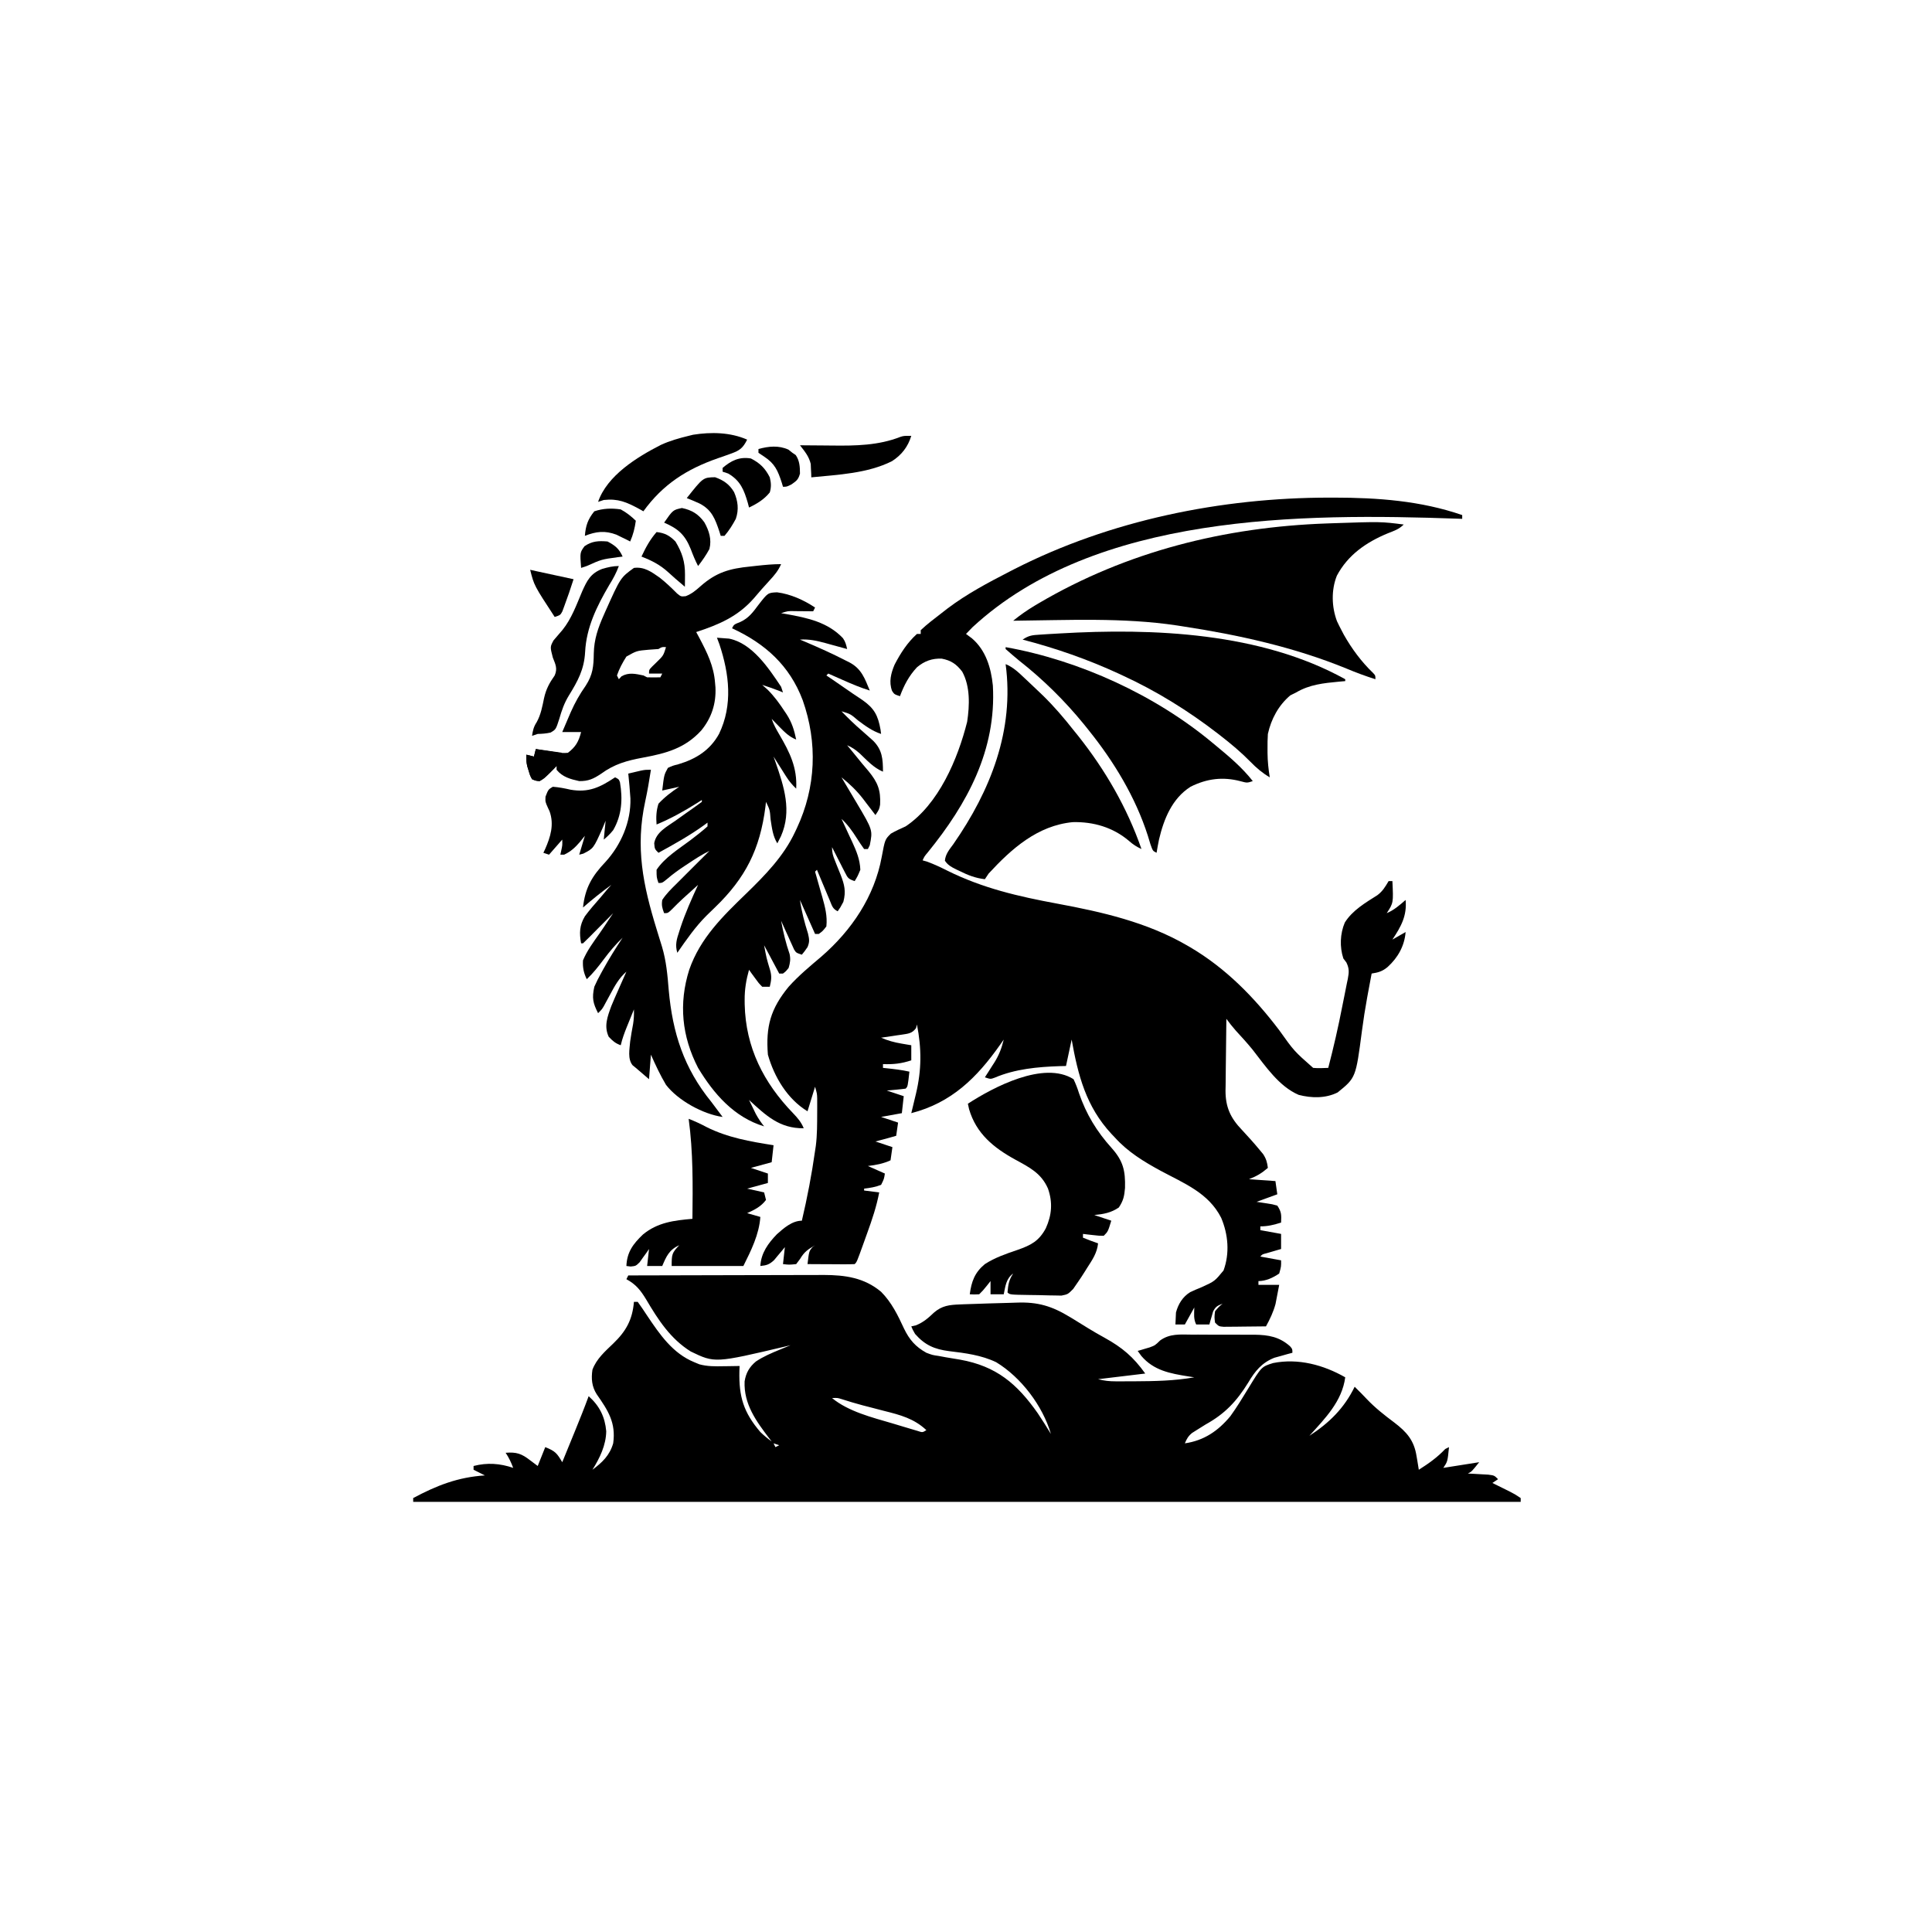 <svg width="300" height="300" viewBox="0 0 300 300" fill="none" xmlns="http://www.w3.org/2000/svg">
<path d="M97.559 198.048C101.781 198.034 106.004 198.024 110.226 198.017C112.187 198.014 114.148 198.01 116.109 198.003C118.003 197.997 119.897 197.993 121.791 197.992C122.512 197.991 123.233 197.989 123.954 197.986C124.967 197.981 125.98 197.981 126.993 197.981C127.288 197.979 127.584 197.977 127.888 197.975C131.232 197.984 134.186 198.388 136.812 200.585C138.446 202.228 139.413 204.218 140.375 206.301C141.213 208.029 142.155 209.121 143.848 210.059C144.803 210.416 144.803 210.416 145.77 210.554C146.123 210.619 146.476 210.685 146.84 210.753C147.583 210.877 148.325 211 149.067 211.124C154.716 212.132 157.923 214.87 161.133 219.434C161.84 220.495 162.524 221.566 163.184 222.657C161.906 218.295 158.568 213.88 154.688 211.524C152.379 210.42 149.887 210.105 147.372 209.803C145.118 209.516 143.623 208.875 142.09 207.13C141.705 206.452 141.705 206.452 141.504 205.958C141.746 205.903 141.987 205.849 142.236 205.793C143.414 205.309 144.125 204.673 145.04 203.806C146.288 202.735 147.421 202.617 149.03 202.552C149.264 202.542 149.498 202.533 149.739 202.523C150.285 202.503 150.831 202.486 151.376 202.47C152.079 202.45 152.782 202.425 153.485 202.398C154.534 202.357 155.583 202.33 156.633 202.31C157.051 202.301 157.469 202.287 157.887 202.27C161.137 202.144 163.335 202.807 166.113 204.493C166.281 204.593 166.448 204.694 166.62 204.797C167.404 205.269 168.181 205.75 168.955 206.239C169.802 206.763 170.657 207.251 171.529 207.731C174.273 209.248 175.991 210.704 177.832 213.282C175.415 213.572 172.998 213.862 170.508 214.161C171.507 214.411 172.22 214.491 173.232 214.493C173.534 214.493 173.837 214.494 174.15 214.494C174.631 214.492 174.631 214.492 175.122 214.49C175.45 214.49 175.778 214.489 176.116 214.488C179.24 214.47 182.367 214.424 185.449 213.868C184.988 213.798 184.988 213.798 184.517 213.727C181.704 213.272 179.167 212.825 177.228 210.554C177.04 210.294 176.853 210.034 176.66 209.766C176.827 209.72 176.993 209.673 177.165 209.625C177.391 209.557 177.617 209.489 177.85 209.418C178.182 209.321 178.182 209.321 178.52 209.223C179.363 208.906 179.363 208.906 180.143 208.145C181.633 207.073 183.217 207.218 184.99 207.238C185.514 207.237 185.514 207.237 186.048 207.236C186.785 207.236 187.521 207.24 188.258 207.248C189.381 207.258 190.504 207.254 191.627 207.248C192.345 207.25 193.062 207.253 193.779 207.257C194.113 207.255 194.447 207.254 194.791 207.252C196.969 207.284 198.64 207.568 200.306 209.037C200.684 209.473 200.684 209.473 200.684 210.059C200.429 210.127 200.175 210.194 199.912 210.264C199.575 210.36 199.237 210.455 198.889 210.554C198.556 210.645 198.223 210.737 197.88 210.832C195.926 211.608 194.877 212.908 193.835 214.673C192.027 217.589 190.229 219.52 187.207 221.192C186.715 221.491 186.226 221.796 185.742 222.108C185.425 222.308 185.425 222.308 185.101 222.513C184.511 222.998 184.273 223.421 183.984 224.122C186.952 223.691 189.154 222.198 191.058 219.895C192.063 218.501 192.956 217.037 193.848 215.568C195.893 212.216 195.893 212.216 197.691 211.653C201.583 210.878 205.512 211.941 208.887 213.868C208.392 217.611 205.752 220.254 203.32 222.95C206.4 220.958 208.74 218.652 210.352 215.333C210.551 215.532 210.75 215.731 210.956 215.937C211.093 216.072 211.229 216.208 211.37 216.348C211.66 216.64 211.946 216.937 212.226 217.238C213.528 218.609 214.974 219.746 216.486 220.875C218.434 222.357 219.589 223.664 219.965 226.136C220 226.338 220.035 226.539 220.072 226.747C220.157 227.238 220.235 227.731 220.312 228.223C221.835 227.258 223.177 226.313 224.414 225.001C224.607 224.904 224.801 224.807 225 224.708C224.78 226.942 224.78 226.942 224.121 227.93C225.958 227.64 227.795 227.35 229.688 227.051C228.516 228.516 228.516 228.516 227.93 228.809C228.364 228.831 228.364 228.831 228.806 228.853C229.369 228.886 229.369 228.886 229.944 228.919C230.318 228.939 230.692 228.96 231.077 228.981C232.031 229.102 232.031 229.102 232.617 229.688C232.182 229.978 232.182 229.978 231.738 230.274C231.982 230.394 232.225 230.514 232.476 230.638C232.795 230.796 233.113 230.954 233.441 231.116C233.757 231.273 234.073 231.429 234.399 231.59C235.254 232.032 235.254 232.032 236.133 232.618C236.133 232.811 236.133 233.005 236.133 233.204C179.382 233.204 122.631 233.204 64.16 233.204C64.16 233.01 64.16 232.817 64.16 232.618C67.815 230.665 71.107 229.371 75.293 229.102C74.713 228.812 74.133 228.522 73.535 228.223C73.535 228.03 73.535 227.837 73.535 227.637C75.658 227.09 77.632 227.231 79.688 227.93C79.358 227.06 79.036 226.368 78.516 225.587C80.204 225.451 80.993 225.723 82.324 226.758C82.711 227.048 83.098 227.339 83.496 227.637C83.883 226.671 84.269 225.704 84.668 224.708C86.237 225.335 86.488 225.66 87.305 227.051C87.748 225.968 88.191 224.884 88.633 223.801C88.857 223.253 89.081 222.706 89.305 222.159C90.03 220.38 90.746 218.601 91.406 216.798C93.092 218.302 93.939 220.004 94.135 222.236C94.11 224.4 93.124 226.424 91.992 228.223C93.52 227.09 94.673 225.985 95.215 224.122C95.667 220.929 94.423 219.025 92.657 216.499C91.894 215.308 91.788 214.071 91.992 212.696C92.621 210.998 93.96 209.837 95.233 208.613C97.222 206.696 98.201 204.931 98.438 202.149C98.631 202.149 98.824 202.149 99.023 202.149C99.533 202.854 100.014 203.563 100.488 204.291C102.451 207.212 104.442 210.144 107.812 211.524C108.072 211.632 108.331 211.739 108.598 211.85C109.858 212.187 111.019 212.174 112.317 212.147C112.56 212.144 112.804 212.141 113.055 212.139C113.651 212.132 114.248 212.121 114.844 212.11C114.834 212.372 114.823 212.634 114.813 212.904C114.724 216.888 115.457 219.307 118.066 222.364C118.632 222.914 119.184 223.365 119.824 223.829C119.714 223.687 119.604 223.545 119.491 223.398C117.44 220.711 115.469 218.033 115.623 214.493C115.831 213.187 116.359 212.268 117.371 211.416C118.533 210.637 119.787 210.107 121.078 209.576C121.55 209.382 121.55 209.382 122.031 209.183C122.27 209.086 122.508 208.988 122.754 208.887C122.531 208.941 122.309 208.994 122.08 209.049C111.002 211.664 111.002 211.664 107.267 209.862C104.109 207.9 102.188 204.923 100.342 201.787C99.466 200.349 98.755 199.438 97.266 198.633C97.362 198.44 97.459 198.247 97.559 198.048ZM129.199 217.09C131.748 219.183 135.382 220.086 138.505 221.002C139.1 221.178 139.693 221.358 140.286 221.538C140.666 221.652 141.046 221.765 141.426 221.878C141.765 221.978 142.104 222.079 142.453 222.183C143.245 222.449 143.245 222.449 143.848 222.071C141.921 220.267 139.808 219.715 137.292 219.086C136.552 218.893 135.811 218.7 135.07 218.506C134.719 218.416 134.367 218.326 134.005 218.233C132.877 217.935 131.765 217.599 130.654 217.243C130.036 217.053 130.036 217.053 129.199 217.09ZM163.477 222.95C163.77 223.536 163.77 223.536 163.77 223.536L163.477 222.95ZM120.117 224.122C120.214 224.315 120.311 224.508 120.41 224.708C120.604 224.611 120.797 224.514 120.996 224.415C120.706 224.318 120.416 224.221 120.117 224.122Z" fill="black"/>
<path d="M206.323 77.27C206.594 77.27 206.864 77.27 207.143 77.269C213.916 77.275 220.599 77.754 227.051 79.98C227.051 80.174 227.051 80.367 227.051 80.566C226.678 80.553 226.678 80.553 226.298 80.539C202.17 79.696 170.117 79.723 151.01 97.393C150.667 97.735 150.333 98.085 150 98.437C150.308 98.667 150.616 98.897 150.934 99.133C153.085 100.984 153.894 103.701 154.171 106.451C154.734 116.461 150.207 124.805 144.073 132.346C143.55 132.968 143.55 132.968 143.262 133.594C143.609 133.696 143.609 133.696 143.963 133.8C145.05 134.191 146.046 134.668 147.078 135.184C152.6 137.928 158.133 139.199 164.158 140.315C171.133 141.609 178.078 143.194 184.277 146.777C184.541 146.93 184.541 146.93 184.81 147.085C190.358 150.353 194.761 154.863 198.633 159.961C200.951 163.216 200.951 163.216 203.906 165.82C204.697 165.899 205.452 165.848 206.25 165.82C207.079 162.642 207.809 159.453 208.435 156.228C208.53 155.744 208.627 155.26 208.727 154.777C208.874 154.067 209.013 153.355 209.151 152.642C209.197 152.428 209.243 152.213 209.29 151.991C209.48 150.965 209.526 150.403 209.066 149.451C208.91 149.245 208.754 149.04 208.594 148.828C208.005 147.034 208.084 144.99 208.819 143.254C210.004 141.354 212.035 140.172 213.883 139C214.704 138.386 215.105 137.69 215.625 136.816C215.818 136.816 216.012 136.816 216.211 136.816C216.373 140.192 216.373 140.192 215.332 141.797C216.487 141.308 217.321 140.558 218.262 139.746C218.49 142.207 217.555 143.883 216.211 145.898C217.226 145.318 217.226 145.318 218.262 144.726C218.096 146.878 217.062 148.708 215.479 150.146C214.682 150.823 214.018 151.017 212.988 151.172C212.809 152.117 212.633 153.064 212.457 154.01C212.377 154.444 212.377 154.444 212.295 154.887C211.98 156.618 211.707 158.348 211.479 160.093C210.53 167.346 210.53 167.346 207.715 169.629C205.851 170.573 203.65 170.53 201.655 170.01C198.601 168.695 196.518 165.571 194.526 163.023C193.688 161.986 192.791 161.008 191.889 160.027C191.366 159.439 190.897 158.835 190.43 158.203C190.4 160.079 190.379 161.956 190.365 163.832C190.359 164.47 190.351 165.107 190.341 165.745C190.327 166.664 190.32 167.583 190.315 168.503C190.309 168.785 190.303 169.068 190.297 169.359C190.296 171.919 191.073 173.608 192.847 175.452C193.777 176.451 194.687 177.456 195.557 178.509C195.747 178.738 195.937 178.966 196.133 179.202C196.614 179.932 196.765 180.487 196.875 181.348C195.883 182.198 195.195 182.606 193.945 183.105C195.299 183.202 196.652 183.299 198.047 183.398C198.144 184.075 198.24 184.752 198.34 185.449C196.745 186.029 196.745 186.029 195.117 186.621C195.637 186.7 196.156 186.778 196.692 186.859C197.578 186.993 197.578 186.993 198.34 187.207C199.011 188.213 198.978 188.667 198.926 189.844C197.79 190.193 196.9 190.43 195.703 190.43C195.703 190.623 195.703 190.816 195.703 191.016C196.767 191.209 197.83 191.402 198.926 191.601C198.926 192.375 198.926 193.148 198.926 193.945C198.718 194.005 198.51 194.065 198.295 194.127C198.026 194.206 197.757 194.285 197.479 194.366C197.211 194.445 196.942 194.523 196.666 194.603C196.014 194.763 196.014 194.763 195.703 195.117C196.767 195.31 197.83 195.504 198.926 195.703C198.944 196.655 198.944 196.655 198.633 197.754C197.679 198.4 196.577 198.926 195.41 198.926C195.41 199.119 195.41 199.312 195.41 199.512C196.474 199.512 197.537 199.512 198.633 199.512C198.515 200.147 198.392 200.782 198.267 201.416C198.199 201.769 198.131 202.123 198.061 202.487C197.717 203.749 197.207 204.815 196.582 205.957C195.374 205.974 194.165 205.984 192.957 205.994C192.612 205.998 192.268 206.003 191.913 206.008C191.584 206.01 191.256 206.012 190.917 206.014C190.613 206.017 190.31 206.02 189.997 206.023C189.258 205.957 189.258 205.957 188.672 205.371C188.562 204.529 188.562 204.529 188.672 203.613C189.258 202.917 189.258 202.917 189.844 202.441C189.06 202.736 188.737 202.893 188.365 203.661C188.297 203.899 188.229 204.137 188.159 204.382C188.053 204.741 188.053 204.741 187.944 205.108C187.894 205.291 187.844 205.475 187.793 205.664C187.116 205.664 186.439 205.664 185.742 205.664C185.309 204.798 185.432 203.982 185.449 203.027C184.966 203.897 184.482 204.767 183.984 205.664C183.501 205.664 183.018 205.664 182.52 205.664C182.529 205.267 182.55 204.87 182.574 204.474C182.585 204.253 182.595 204.032 182.605 203.804C182.957 202.484 183.639 201.377 184.813 200.64C185.409 200.36 186.011 200.107 186.621 199.86C188.619 198.949 188.619 198.949 189.99 197.278C190.97 194.61 190.718 191.685 189.623 189.1C187.662 185.226 183.861 183.755 180.198 181.784C177.602 180.372 175.144 178.876 173.145 176.66C172.965 176.471 172.785 176.282 172.6 176.088C168.644 171.835 167.399 166.99 166.406 161.426C166.116 162.779 165.826 164.133 165.527 165.527C165.204 165.535 164.882 165.542 164.549 165.55C161.129 165.665 157.638 165.983 154.455 167.341C153.809 167.578 153.809 167.578 152.93 167.285C153.092 167.034 153.254 166.783 153.422 166.524C153.636 166.186 153.851 165.847 154.065 165.509C154.225 165.262 154.225 165.262 154.389 165.011C155.124 163.841 155.534 162.769 155.859 161.426C155.668 161.698 155.477 161.97 155.28 162.251C151.682 167.354 147.739 171.25 141.504 172.851C141.585 172.516 141.666 172.18 141.75 171.834C141.857 171.386 141.964 170.938 142.072 170.489C142.125 170.269 142.178 170.049 142.233 169.822C143.117 166.11 143.114 162.822 142.383 159.082C142.338 159.265 142.294 159.448 142.248 159.636C141.612 160.507 141.007 160.503 139.975 160.669C139.742 160.701 139.51 160.733 139.27 160.767C139.035 160.803 138.8 160.84 138.558 160.878C137.978 160.967 137.397 161.051 136.816 161.133C137.867 161.59 138.855 161.858 139.984 162.048C140.27 162.097 140.556 162.146 140.85 162.197C141.066 162.233 141.282 162.268 141.504 162.305C141.504 163.078 141.504 163.851 141.504 164.648C139.968 165.16 138.729 165.291 137.109 165.234C137.109 165.428 137.109 165.621 137.109 165.82C137.283 165.838 137.456 165.856 137.635 165.874C138.841 166.002 140.026 166.139 141.211 166.406C140.955 168.713 140.955 168.713 140.625 169.043C140.132 169.111 139.637 169.164 139.142 169.208C138.738 169.245 138.738 169.245 138.326 169.282C138.118 169.3 137.91 169.318 137.695 169.336C139 169.771 139 169.771 140.332 170.215C140.235 171.085 140.139 171.955 140.039 172.851C138.976 173.045 137.912 173.238 136.816 173.437C138.122 173.872 138.122 173.872 139.453 174.316C139.356 174.993 139.26 175.67 139.16 176.367C138.089 176.676 137.019 176.976 135.938 177.246C137.243 177.681 137.243 177.681 138.574 178.125C138.478 178.802 138.381 179.478 138.281 180.176C137.119 180.704 136.031 180.906 134.766 181.055C135.636 181.441 136.506 181.828 137.402 182.226C137.274 183.069 137.274 183.069 136.816 183.984C135.956 184.324 135.095 184.461 134.18 184.57C134.18 184.667 134.18 184.764 134.18 184.863C134.953 184.96 135.727 185.057 136.523 185.156C136.107 187.344 135.417 189.388 134.658 191.48C134.452 192.047 134.249 192.615 134.046 193.183C133.049 195.955 133.049 195.955 132.715 196.289C132.172 196.315 131.628 196.32 131.084 196.318C130.755 196.317 130.425 196.316 130.086 196.315C129.565 196.311 129.565 196.311 129.034 196.307C128.686 196.306 128.338 196.305 127.98 196.303C127.117 196.3 126.254 196.295 125.391 196.289C125.626 194.309 125.626 194.309 126.141 193.671C126.28 193.568 126.419 193.465 126.562 193.359C125.455 194.014 124.908 194.357 124.237 195.483C124.038 195.749 123.838 196.015 123.633 196.289C122.534 196.399 122.534 196.399 121.582 196.289C121.679 195.419 121.775 194.549 121.875 193.652C121.723 193.839 121.571 194.026 121.414 194.219C121.209 194.461 121.005 194.703 120.795 194.952C120.594 195.194 120.394 195.435 120.187 195.684C119.461 196.354 119.036 196.489 118.066 196.582C118.169 194.585 119.274 193.061 120.628 191.659C121.702 190.699 123.009 189.551 124.512 189.551C125.358 185.957 126.045 182.367 126.562 178.711C126.602 178.448 126.641 178.186 126.682 177.915C126.899 176.199 126.884 174.469 126.892 172.742C126.893 172.483 126.895 172.225 126.896 171.959C126.896 171.713 126.895 171.468 126.894 171.215C126.894 170.994 126.894 170.774 126.893 170.546C126.869 169.822 126.869 169.822 126.562 168.75C126.176 170.007 125.789 171.264 125.391 172.559C122.274 170.673 120.218 167.234 119.238 163.769C118.89 159.404 119.659 156.636 122.461 153.223C124.002 151.5 125.794 150.022 127.552 148.529C132.236 144.461 135.784 139.223 136.913 133.064C137.42 130.35 137.42 130.35 138.336 129.445C139.083 129.018 139.839 128.669 140.625 128.32C145.766 124.89 148.728 117.848 150.18 112.079C150.565 109.526 150.672 106.596 149.414 104.297C148.521 103.123 147.673 102.55 146.243 102.276C144.746 102.206 143.529 102.653 142.387 103.615C141.137 104.95 140.381 106.401 139.746 108.105C138.867 107.812 138.867 107.812 138.519 107.283C137.999 105.88 138.346 104.542 138.915 103.198C139.828 101.441 140.9 99.771 142.383 98.437C142.576 98.437 142.77 98.437 142.969 98.437C142.969 98.244 142.969 98.051 142.969 97.852C143.977 96.896 145.093 96.064 146.191 95.215C146.489 94.983 146.786 94.752 147.092 94.513C150.098 92.239 153.394 90.491 156.738 88.769C156.99 88.639 157.242 88.509 157.502 88.376C172.422 80.768 189.645 77.283 206.323 77.27ZM156.152 160.254C156.445 160.84 156.445 160.84 156.445 160.84L156.152 160.254Z" fill="black"/>
<path d="M120.666 91.975C122.759 92.243 124.817 93.174 126.562 94.337C126.465 94.53 126.368 94.723 126.269 94.923C125.958 94.919 125.648 94.916 125.328 94.912C124.921 94.91 124.515 94.907 124.108 94.904C123.801 94.901 123.801 94.901 123.488 94.897C122.351 94.869 122.351 94.869 121.288 95.216C121.565 95.262 121.841 95.308 122.126 95.356C125.392 95.95 128.525 96.601 130.895 99.099C131.284 99.66 131.394 100.122 131.542 100.782C131.383 100.738 131.223 100.693 131.059 100.648C130.33 100.446 129.599 100.248 128.869 100.05C128.618 99.98 128.367 99.91 128.109 99.838C126.779 99.48 125.609 99.226 124.218 99.317C124.505 99.438 124.793 99.559 125.089 99.683C127.204 100.584 129.297 101.522 131.341 102.576C131.524 102.668 131.708 102.759 131.897 102.853C133.779 103.847 134.288 105.359 135.058 107.227C133.605 106.774 132.234 106.197 130.846 105.579C130.631 105.484 130.415 105.389 130.193 105.291C129.666 105.058 129.139 104.824 128.612 104.591C128.516 104.687 128.419 104.784 128.319 104.884C128.776 105.192 128.776 105.192 129.242 105.506C130.305 106.227 131.36 106.958 132.412 107.694C132.916 108.043 133.427 108.382 133.94 108.718C135.763 110 136.33 111.084 136.726 113.279C136.756 113.506 136.785 113.732 136.816 113.966C135.435 113.508 134.397 112.737 133.245 111.878C132.067 110.867 132.067 110.867 130.663 110.45C131.707 111.523 132.763 112.557 133.904 113.526C134.29 113.866 134.675 114.208 135.058 114.552C135.232 114.707 135.407 114.863 135.586 115.023C137.007 116.451 137.101 117.861 137.108 119.825C135.644 119.217 134.628 118.06 133.492 116.987C132.843 116.421 132.329 116.05 131.542 115.723C131.705 115.919 131.868 116.114 132.036 116.315C132.633 117.036 133.223 117.763 133.809 118.493C134.157 118.919 134.516 119.337 134.876 119.754C136.294 121.494 136.775 122.687 136.662 124.943C136.523 125.684 136.523 125.684 135.937 126.563C135.728 126.288 135.519 126.012 135.304 125.728C135.02 125.359 134.737 124.991 134.453 124.622C134.317 124.441 134.18 124.261 134.04 124.074C133.037 122.778 131.944 121.724 130.663 120.704C130.774 120.89 130.885 121.076 130.999 121.268C131.504 122.117 132.008 122.967 132.513 123.817C132.687 124.109 132.861 124.402 133.041 124.704C135.528 128.9 135.528 128.9 135.058 131.251C134.961 131.444 134.864 131.637 134.765 131.837C134.571 131.837 134.378 131.837 134.179 131.837C133.781 131.289 133.406 130.724 133.044 130.152C132.329 129.027 131.644 128.056 130.663 127.149C130.742 127.316 130.82 127.483 130.901 127.654C131.258 128.419 131.61 129.185 131.963 129.951C132.148 130.344 132.148 130.344 132.337 130.745C133.001 132.196 133.527 133.455 133.593 135.059C133.172 136.066 133.172 136.066 132.714 136.817C131.685 136.474 131.645 136.33 131.172 135.406C131.056 135.182 130.94 134.959 130.821 134.728C130.702 134.493 130.584 134.258 130.462 134.016C130.279 133.661 130.279 133.661 130.093 133.3C129.792 132.716 129.494 132.13 129.198 131.544C129.198 132.427 129.33 132.851 129.657 133.654C129.751 133.893 129.845 134.132 129.942 134.378C130.14 134.878 130.342 135.376 130.546 135.873C131.133 137.385 131.385 138.417 130.956 140.04C130.498 140.9 130.498 140.9 130.077 141.505C129.271 141.101 129.203 140.662 128.857 139.837C128.682 139.422 128.682 139.422 128.503 138.999C128.382 138.708 128.261 138.417 128.136 138.117C128.013 137.825 127.89 137.533 127.763 137.232C127.459 136.508 127.156 135.784 126.855 135.059C126.758 135.156 126.661 135.253 126.562 135.352C126.615 135.537 126.668 135.721 126.723 135.911C126.965 136.756 127.203 137.601 127.441 138.447C127.524 138.737 127.608 139.027 127.695 139.326C128.126 140.872 128.486 142.241 128.319 143.848C127.77 144.562 127.77 144.562 127.148 145.02C126.954 145.02 126.761 145.02 126.562 145.02C125.788 143.28 125.015 141.54 124.218 139.747C124.481 141.591 124.911 143.195 125.465 144.96C125.672 145.852 125.735 146.244 125.39 147.071C124.932 147.73 124.932 147.73 124.511 148.243C123.632 147.95 123.632 147.95 123.317 147.46C123.223 147.252 123.13 147.045 123.033 146.832C122.93 146.608 122.828 146.384 122.722 146.154C122.617 145.919 122.513 145.684 122.405 145.441C122.243 145.087 122.243 145.087 122.078 144.726C121.812 144.141 121.549 143.556 121.288 142.969C121.617 144.746 122.014 146.44 122.61 148.148C122.781 148.96 122.69 149.501 122.46 150.294C122.039 150.825 122.039 150.825 121.581 151.173C121.388 151.173 121.194 151.173 120.995 151.173C120.222 149.722 119.448 148.272 118.651 146.778C119.012 148.748 119.012 148.748 119.585 150.66C119.868 151.618 119.759 152.261 119.53 153.223C119.144 153.223 118.757 153.223 118.358 153.223C117.795 152.647 117.795 152.647 117.26 151.905C117.08 151.66 116.9 151.416 116.715 151.163C116.581 150.973 116.446 150.783 116.308 150.587C115.862 152.176 115.617 153.636 115.63 155.292C115.632 155.508 115.634 155.723 115.635 155.945C115.781 162.645 118.565 168.119 123.154 172.865C123.859 173.597 124.415 174.252 124.804 175.196C121.057 175.246 118.948 173.228 116.308 170.802C116.532 171.266 116.758 171.73 116.985 172.193C117.111 172.451 117.237 172.71 117.366 172.976C117.744 173.677 118.156 174.281 118.651 174.903C113.989 173.49 110.841 169.867 108.398 165.821C105.866 160.915 105.369 155.833 107.024 150.581C108.739 145.652 112.233 142.275 115.891 138.733C118.811 135.899 121.707 132.934 123.449 129.2C123.543 129.003 123.637 128.806 123.734 128.604C126.71 122.228 126.978 115.342 124.642 108.723C122.615 103.344 118.818 99.936 113.671 97.559C113.964 96.973 113.964 96.973 114.971 96.571C116.25 95.982 116.917 95.073 117.736 93.971C119.233 92.037 119.233 92.037 120.666 91.975Z" fill="black"/>
<path d="M217.969 81.446C217.214 82.201 216.471 82.426 215.479 82.819C212.161 84.196 209.309 86.152 207.587 89.393C206.699 91.617 206.77 94.232 207.605 96.461C207.825 96.93 208.057 97.395 208.301 97.852C208.487 98.208 208.487 98.208 208.677 98.57C209.892 100.725 211.422 102.788 213.214 104.5C213.574 104.884 213.574 104.884 213.574 105.47C212.03 104.982 210.544 104.43 209.052 103.803C200.994 100.504 192.273 98.574 183.691 97.266C183.228 97.193 183.228 97.193 182.754 97.119C174.387 95.861 165.762 96.305 157.324 96.388C158.414 95.502 159.524 94.724 160.73 94.007C160.919 93.894 161.109 93.782 161.304 93.666C174.992 85.618 190.206 81.839 206.03 81.281C206.374 81.269 206.718 81.257 207.072 81.244C214.428 80.996 214.428 80.996 217.969 81.446Z" fill="black"/>
<path d="M121.289 87.598C120.844 88.626 120.235 89.342 119.476 90.161C118.642 91.067 117.829 91.98 117.041 92.926C114.555 95.747 111.621 96.994 108.105 98.144C108.268 98.445 108.43 98.746 108.598 99.057C109.807 101.35 110.846 103.426 111.035 106.055C111.055 106.279 111.075 106.503 111.096 106.734C111.214 109.257 110.486 111.486 108.884 113.434C106.357 116.198 103.44 116.977 99.829 117.645C97.329 118.111 95.407 118.636 93.329 120.154C92.179 120.923 91.36 121.314 89.941 121.289C88.562 120.981 87.345 120.66 86.426 119.531C86.426 119.338 86.426 119.145 86.426 118.945C86.208 119.169 85.991 119.392 85.767 119.623C84.461 120.899 84.461 120.899 83.789 121.289C83.2 121.242 83.2 121.242 82.617 120.996C82.311 120.432 82.311 120.432 82.105 119.733C82.034 119.504 81.963 119.276 81.889 119.04C81.738 118.359 81.738 118.359 81.738 117.188C82.125 117.284 82.512 117.381 82.91 117.48C83.007 117.094 83.103 116.707 83.203 116.309C83.546 116.368 83.888 116.427 84.241 116.488C84.695 116.557 85.148 116.625 85.602 116.693C85.827 116.733 86.052 116.774 86.284 116.815C86.945 116.909 87.519 116.965 88.184 116.895C89.398 115.974 89.859 115.139 90.234 113.672C89.268 113.672 88.301 113.672 87.305 113.672C87.643 112.871 87.984 112.071 88.33 111.273C88.434 111.032 88.539 110.79 88.646 110.541C89.299 109.068 90.022 107.793 90.948 106.476C92.061 104.763 92.176 103.452 92.202 101.475C92.244 99.29 92.862 97.502 93.75 95.508C93.836 95.313 93.922 95.118 94.01 94.918C96.352 89.695 96.352 89.695 98.438 88.184C100.05 87.978 101.161 88.801 102.441 89.697C103.401 90.452 104.273 91.29 105.135 92.156C105.734 92.645 105.734 92.645 106.475 92.576C107.422 92.209 108.022 91.694 108.783 91.022C111.233 88.858 113.305 88.283 116.528 87.964C116.857 87.927 117.186 87.891 117.525 87.853C118.789 87.715 120.016 87.598 121.289 87.598ZM102.246 100.781C101.734 100.826 101.221 100.862 100.708 100.891C98.859 101.055 98.859 101.055 97.266 101.953C96.668 102.887 96.162 103.834 95.801 104.883C95.897 105.076 95.994 105.27 96.094 105.469C96.302 105.242 96.302 105.242 96.515 105.011C97.643 104.378 98.667 104.625 99.902 104.883C100.096 104.979 100.289 105.076 100.488 105.176C101.172 105.188 101.856 105.188 102.539 105.176C102.636 104.982 102.732 104.789 102.832 104.59C102.155 104.59 101.479 104.59 100.781 104.59C100.781 104.004 100.781 104.004 101.276 103.491C101.499 103.274 101.723 103.056 101.953 102.832C103.007 101.805 103.007 101.805 103.418 100.488C102.81 100.445 102.81 100.445 102.246 100.781Z" fill="black"/>
<path d="M111.327 99.023C111.73 99.049 112.133 99.081 112.536 99.115C112.872 99.141 112.872 99.141 113.215 99.166C116.803 99.885 119.363 103.759 121.288 106.641C121.433 107.076 121.433 107.076 121.581 107.52C121.376 107.435 121.17 107.35 120.958 107.263C120.1 106.927 119.235 106.633 118.358 106.348C118.784 106.728 118.784 106.728 119.219 107.117C120.234 108.134 121.034 109.234 121.819 110.431C121.932 110.599 122.045 110.766 122.161 110.939C122.968 112.205 123.327 113.374 123.632 114.844C122.554 114.394 121.878 113.736 121.068 112.903C120.834 112.663 120.6 112.424 120.359 112.177C120.182 111.994 120.005 111.81 119.823 111.621C120.125 112.525 120.555 113.276 121.035 114.095C122.642 116.843 123.812 119.211 123.632 122.461C123.022 121.881 122.54 121.31 122.09 120.599C121.974 120.417 121.858 120.235 121.738 120.047C121.62 119.859 121.502 119.67 121.38 119.476C121.258 119.285 121.136 119.093 121.011 118.896C120.711 118.424 120.414 117.953 120.116 117.48C120.215 117.76 120.314 118.04 120.416 118.328C121.745 122.15 122.992 125.923 121.27 129.84C121.085 130.215 120.898 130.588 120.702 130.957C119.989 129.806 119.865 128.553 119.658 127.24C119.544 125.757 119.544 125.757 118.944 124.512C118.916 124.76 118.887 125.009 118.857 125.265C118.013 131.888 115.757 136.336 111.017 140.907C110.723 141.191 110.43 141.475 110.137 141.76C109.994 141.899 109.851 142.038 109.703 142.182C107.962 143.921 106.574 145.932 105.175 147.949C104.8 146.721 105.076 145.842 105.468 144.653C105.533 144.451 105.597 144.248 105.664 144.039C106.417 141.759 107.393 139.58 108.397 137.402C107.89 137.86 107.384 138.318 106.878 138.776C106.596 139.031 106.313 139.285 106.023 139.548C105.458 140.07 104.907 140.609 104.373 141.162C103.71 141.797 103.71 141.797 103.124 141.797C102.82 140.975 102.708 140.596 102.831 139.746C103.431 138.817 104.194 138.066 104.982 137.293C105.556 136.729 106.122 136.158 106.688 135.586C107.837 134.427 108.994 133.276 110.155 132.129C108.974 132.7 107.912 133.397 106.823 134.125C106.633 134.25 106.444 134.374 106.248 134.503C105.325 135.118 104.448 135.747 103.607 136.472C102.831 137.109 102.831 137.109 102.245 137.109C101.952 136.23 101.952 136.23 101.952 135.059C103.201 133.177 105.388 131.828 107.182 130.487C108.104 129.786 108.999 129.092 109.862 128.32C109.862 128.127 109.862 127.934 109.862 127.734C109.705 127.852 109.548 127.969 109.386 128.09C107.115 129.737 104.702 131.078 102.245 132.422C101.659 131.836 101.659 131.836 101.586 130.92C101.901 129.203 103.549 128.379 104.882 127.441C105.44 127.044 105.997 126.646 106.554 126.248C106.926 125.983 107.299 125.721 107.673 125.46C108.115 125.151 108.55 124.832 108.983 124.512C108.983 124.415 108.983 124.318 108.983 124.219C108.746 124.371 108.508 124.523 108.264 124.68C106.218 125.968 104.191 127.094 101.952 128.027C101.86 126.883 101.901 125.905 102.245 124.805C103.209 123.757 104.286 122.956 105.468 122.168C104.163 122.458 104.163 122.458 102.831 122.754C103.118 120.317 103.118 120.317 103.71 119.238C104.444 118.901 104.444 118.901 105.34 118.671C108.062 117.858 110.249 116.508 111.654 113.957C113.818 109.464 113.243 104.659 111.712 100.049C111.585 99.71 111.458 99.372 111.327 99.023Z" fill="black"/>
<path d="M166.699 167.577C167.048 168.313 167.302 168.968 167.542 169.738C168.677 173.024 170.286 175.68 172.611 178.259C174.422 180.288 174.759 181.797 174.692 184.464C174.586 185.73 174.435 186.442 173.73 187.499C172.517 188.327 171.37 188.526 169.922 188.671C170.792 188.961 171.662 189.251 172.559 189.55C172.046 191.234 172.046 191.234 171.387 191.894C170.625 191.887 170.625 191.887 169.739 191.784C169.445 191.751 169.151 191.719 168.848 191.685C168.623 191.657 168.397 191.629 168.164 191.601C168.164 191.794 168.164 191.987 168.164 192.187C168.941 192.502 169.712 192.8 170.508 193.066C170.356 194.562 169.617 195.621 168.823 196.856C168.697 197.058 168.571 197.26 168.441 197.469C168.066 198.062 167.691 198.645 167.285 199.218C167.071 199.528 166.857 199.838 166.637 200.157C165.82 200.976 165.82 200.976 164.825 201.18C164.454 201.173 164.083 201.165 163.701 201.158C163.403 201.155 163.403 201.155 163.098 201.152C162.467 201.144 161.837 201.124 161.206 201.104C160.778 201.098 160.349 201.092 159.921 201.087C156.801 201.038 156.801 201.038 156.445 200.683C156.556 199.482 156.648 198.767 157.324 197.753C156.208 198.565 156.132 199.695 155.859 200.976C155.183 200.976 154.506 200.976 153.809 200.976C153.809 200.299 153.809 199.622 153.809 198.925C153.537 199.269 153.537 199.269 153.259 199.621C152.637 200.39 152.637 200.39 152.051 200.976C151.282 201.012 151.282 201.012 150.586 200.976C150.848 198.982 151.356 197.593 152.93 196.288C154.504 195.275 156.219 194.69 157.983 194.091C160.077 193.357 161.324 192.726 162.396 190.722C163.327 188.656 163.485 186.712 162.726 184.551C161.672 182.162 159.857 181.271 157.654 180.065C154.309 178.232 151.593 176.039 150.476 172.228C150.416 171.95 150.355 171.672 150.293 171.386C154.186 168.856 162.081 164.649 166.699 167.577Z" fill="black"/>
<path d="M156.153 103.125C157.345 103.609 158.197 104.452 159.119 105.322C159.371 105.558 159.371 105.558 159.628 105.799C160.132 106.273 160.633 106.749 161.133 107.227C161.4 107.481 161.666 107.735 161.941 107.997C163.67 109.686 165.206 111.48 166.699 113.379C166.928 113.661 167.156 113.943 167.392 114.234C171.624 119.56 175.018 125.412 177.246 131.836C176.468 131.473 175.963 131.152 175.305 130.573C172.838 128.471 169.784 127.582 166.583 127.661C161.118 128.186 157.095 131.764 153.516 135.645C153.323 135.935 153.129 136.225 152.93 136.523C151.492 136.358 150.312 135.903 149.03 135.26C148.752 135.13 148.752 135.13 148.468 134.997C147.74 134.636 147.174 134.338 146.723 133.648C146.812 132.606 147.443 131.887 148.041 131.067C153.814 122.761 157.532 113.374 156.153 103.125Z" fill="black"/>
<path d="M208.887 105.47C208.887 105.566 208.887 105.663 208.887 105.763C208.558 105.791 208.229 105.82 207.89 105.85C205.507 106.079 203.371 106.287 201.27 107.52C200.967 107.671 200.665 107.823 200.354 107.978C198.526 109.528 197.391 111.642 196.875 113.966C196.829 114.76 196.806 115.518 196.82 116.309C196.82 116.507 196.82 116.704 196.821 116.907C196.832 118.201 196.961 119.43 197.168 120.704C196.013 120.023 195.119 119.268 194.183 118.305C192.733 116.826 191.186 115.529 189.551 114.259C189.395 114.137 189.238 114.016 189.078 113.89C184.504 110.36 179.567 107.298 174.316 104.884C174.13 104.797 173.943 104.71 173.751 104.621C168.911 102.389 163.946 100.654 158.789 99.317C159.804 98.641 160.31 98.623 161.514 98.546C161.888 98.521 162.261 98.497 162.646 98.471C163.051 98.448 163.456 98.425 163.861 98.402C164.169 98.383 164.169 98.383 164.484 98.365C179.109 97.501 195.795 98.205 208.887 105.47Z" fill="black"/>
<path d="M101.074 119.531C100.82 121.178 100.544 122.813 100.188 124.441C98.635 131.59 99.846 137.439 101.971 144.332C102.068 144.647 102.164 144.961 102.263 145.286C102.437 145.856 102.613 146.426 102.793 146.995C103.459 149.22 103.654 151.427 103.839 153.735C104.438 160.399 106.195 165.868 110.449 171.094C110.799 171.556 111.148 172.02 111.493 172.485C111.632 172.671 111.772 172.857 111.915 173.048C112.012 173.177 112.108 173.305 112.207 173.438C109.176 173.02 105.284 170.88 103.418 168.457C102.52 166.952 101.787 165.369 101.074 163.77C100.929 165.655 100.929 165.655 100.781 167.578C99.265 166.291 99.265 166.291 98.731 165.82C98.565 165.686 98.4 165.551 98.229 165.413C97.428 164.413 97.759 162.93 97.852 161.719C97.981 160.807 98.134 159.906 98.309 159.002C98.433 158.231 98.46 157.517 98.438 156.738C98.15 157.446 97.863 158.154 97.577 158.862C97.496 159.062 97.414 159.262 97.33 159.468C96.952 160.406 96.616 161.32 96.387 162.305C95.55 162.006 95.138 161.638 94.519 160.986C93.755 159.342 94.321 157.875 94.926 156.217C95.265 155.395 95.62 154.583 95.984 153.772C96.107 153.492 96.23 153.212 96.357 152.923C96.657 152.24 96.96 151.559 97.266 150.879C96.097 151.898 95.461 153.086 94.739 154.431C94.51 154.854 94.28 155.275 94.05 155.697C93.95 155.883 93.85 156.069 93.747 156.26C93.457 156.738 93.457 156.738 92.871 157.324C92.077 155.768 91.896 154.989 92.285 153.223C92.617 152.482 92.951 151.801 93.347 151.099C93.451 150.91 93.554 150.721 93.661 150.526C94.596 148.84 95.612 147.211 96.68 145.605C95.576 146.662 94.643 147.769 93.732 148.993C92.919 150.082 92.104 151.115 91.113 152.051C90.628 151.051 90.461 150.234 90.527 149.121C91.152 147.62 92.141 146.292 93.077 144.971C93.575 144.266 94.047 143.545 94.519 142.822C94.75 142.48 94.982 142.138 95.215 141.797C94.445 142.565 93.677 143.335 92.912 144.11C92.63 144.395 92.348 144.68 92.065 144.965C91.921 145.112 91.776 145.259 91.627 145.41C91.266 145.774 90.897 146.13 90.527 146.484C90.431 146.484 90.334 146.484 90.234 146.484C89.944 144.875 89.973 143.7 90.825 142.272C91.556 141.289 92.354 140.371 93.164 139.453C93.518 139.032 93.872 138.611 94.226 138.19C94.456 137.93 94.685 137.67 94.922 137.402C93.401 138.517 91.947 139.676 90.527 140.918C90.86 137.849 91.927 136.043 94.025 133.832C96.447 131.177 97.987 127.598 97.892 123.983C97.811 122.692 97.691 121.404 97.559 120.117C97.98 120.018 98.401 119.921 98.822 119.824C99.174 119.743 99.174 119.743 99.533 119.659C100.195 119.531 100.195 119.531 101.074 119.531Z" fill="black"/>
<path d="M156.152 100.488C167.627 102.537 179.427 107.939 188.379 115.43C188.534 115.558 188.69 115.686 188.85 115.819C190.898 117.513 192.885 119.185 194.531 121.289C193.652 121.582 193.652 121.582 192.627 121.307C189.887 120.581 187.391 120.9 184.863 122.168C181.999 123.995 180.728 127.155 179.973 130.349C179.834 131.039 179.704 131.728 179.59 132.422C179.004 132.129 179.004 132.129 178.645 131.112C178.507 130.664 178.371 130.215 178.235 129.767C176.323 123.795 172.964 118.25 169.043 113.379C168.804 113.08 168.564 112.781 168.317 112.473C165.311 108.787 161.944 105.472 158.203 102.539C157.507 101.965 156.827 101.381 156.152 100.781C156.152 100.685 156.152 100.588 156.152 100.488Z" fill="black"/>
<path d="M106.934 173.73C107.901 174.102 108.805 174.522 109.717 175.012C113.005 176.659 116.52 177.263 120.117 177.832C120.021 178.702 119.924 179.572 119.824 180.469C118.761 180.759 117.697 181.049 116.602 181.348C117.472 181.638 118.342 181.928 119.238 182.227C119.238 182.71 119.238 183.193 119.238 183.691C118.175 183.981 117.111 184.271 116.016 184.57C116.886 184.764 117.756 184.957 118.652 185.156C118.797 185.736 118.797 185.736 118.945 186.328C118.157 187.368 117.188 187.846 116.016 188.379C116.692 188.572 117.369 188.766 118.066 188.965C117.877 191.684 116.632 194.177 115.43 196.582C111.756 196.582 108.082 196.582 104.297 196.582C104.297 194.773 104.325 194.574 105.469 193.359C103.914 194.05 103.466 195.091 102.832 196.582C102.059 196.582 101.285 196.582 100.488 196.582C100.585 195.712 100.682 194.842 100.781 193.945C100.65 194.136 100.519 194.326 100.384 194.522C100.207 194.767 100.03 195.012 99.847 195.264C99.674 195.508 99.501 195.753 99.322 196.005C98.731 196.582 98.731 196.582 97.928 196.664C97.71 196.637 97.491 196.61 97.266 196.582C97.356 194.421 98.307 193.147 99.851 191.679C102.138 189.805 104.663 189.51 107.52 189.258C107.58 184.05 107.638 178.903 106.934 173.73Z" fill="black"/>
<path d="M116.016 68.263C115.378 69.563 114.857 69.968 113.498 70.439C113.172 70.558 112.845 70.676 112.509 70.797C112.168 70.916 111.826 71.034 111.475 71.156C106.606 72.854 102.943 75.205 99.902 79.395C99.679 79.269 99.456 79.142 99.226 79.011C97.283 77.963 95.959 77.392 93.75 77.638C93.315 77.783 93.315 77.783 92.871 77.931C94.264 73.846 98.92 70.972 102.596 69.095C103.984 68.449 105.45 68.038 106.934 67.677C107.161 67.62 107.389 67.564 107.624 67.506C110.438 67.061 113.393 67.118 116.016 68.263Z" fill="black"/>
<path d="M96.094 87.891C95.696 88.967 95.201 89.886 94.592 90.857C92.677 94.138 91.053 97.4 90.857 101.239C90.714 103.945 89.722 105.755 88.316 108.029C87.605 109.199 87.227 110.307 86.847 111.621C86.315 113.273 86.315 113.273 85.491 113.751C84.808 113.903 84.194 113.95 83.496 113.965C83.061 114.11 83.061 114.11 82.617 114.258C82.735 113.431 82.867 112.86 83.327 112.154C83.99 110.968 84.21 109.707 84.484 108.39C84.799 106.999 85.301 106.064 86.133 104.883C86.602 103.794 86.256 103.174 85.84 102.1C85.412 100.448 85.412 100.448 85.951 99.441C86.407 98.895 86.872 98.356 87.341 97.821C88.739 96.092 89.518 93.916 90.376 91.884C91.149 90.154 91.693 89.042 93.509 88.338C94.385 88.085 95.18 87.891 96.094 87.891Z" fill="black"/>
<path d="M95.508 120.703C96.094 120.996 96.094 120.996 96.271 121.488C96.714 124.094 96.558 126.597 95.215 128.906C94.757 129.479 94.316 129.899 93.75 130.371C93.847 129.404 93.943 128.438 94.043 127.441C93.88 127.834 93.717 128.227 93.549 128.632C92.153 131.747 92.153 131.747 90.582 132.55C90.371 132.604 90.159 132.659 89.941 132.715C90.231 131.748 90.522 130.781 90.82 129.785C90.561 130.105 90.301 130.426 90.033 130.756C89.299 131.613 88.632 132.226 87.598 132.715C87.404 132.715 87.211 132.715 87.012 132.715C87.06 132.491 87.108 132.268 87.158 132.037C87.332 131.239 87.332 131.239 87.305 130.371C86.628 131.145 85.951 131.918 85.254 132.715C84.964 132.618 84.674 132.521 84.375 132.422C84.46 132.244 84.544 132.067 84.631 131.884C85.484 129.96 86.076 128.039 85.336 125.974C85.255 125.8 85.173 125.625 85.089 125.446C84.668 124.512 84.668 124.512 84.705 123.706C85.139 122.588 85.139 122.588 85.84 122.168C86.792 122.239 87.676 122.411 88.605 122.626C91.42 123.106 93.18 122.255 95.508 120.703ZM87.891 128.613C88.184 129.492 88.184 129.492 88.184 129.492L87.891 128.613Z" fill="black"/>
<path d="M141.504 67.676C140.986 69.384 139.992 70.661 138.493 71.617C134.683 73.519 130.151 73.71 125.977 74.121C125.972 73.933 125.968 73.746 125.964 73.552C125.95 73.299 125.936 73.046 125.922 72.784C125.911 72.536 125.901 72.288 125.891 72.032C125.596 70.837 124.971 70.111 124.219 69.141C124.481 69.144 124.744 69.147 125.014 69.15C126.009 69.16 127.004 69.167 127.999 69.173C128.426 69.176 128.852 69.18 129.279 69.185C132.845 69.227 136.417 69.171 139.785 67.847C140.332 67.676 140.332 67.676 141.504 67.676Z" fill="black"/>
<path d="M111.035 74.103C112.358 74.572 113.278 75.212 113.988 76.415C114.588 77.802 114.755 79.115 114.258 80.567C113.752 81.51 113.205 82.397 112.5 83.204C112.307 83.204 112.113 83.204 111.914 83.204C111.846 82.988 111.779 82.773 111.709 82.55C111.054 80.589 110.533 79.155 108.598 78.171C107.951 77.877 107.302 77.603 106.641 77.344C109.177 74.142 109.177 74.142 111.035 74.103Z" fill="black"/>
<path d="M116.602 71.192C118.001 71.905 118.828 72.716 119.531 74.121C119.742 74.963 119.783 75.629 119.531 76.465C118.653 77.552 117.559 78.217 116.309 78.809C116.248 78.575 116.187 78.342 116.124 78.102C115.53 76.057 114.969 74.641 113.086 73.535C112.796 73.439 112.506 73.342 112.207 73.242C112.207 73.049 112.207 72.856 112.207 72.656C113.546 71.509 114.819 70.894 116.602 71.192Z" fill="black"/>
<path d="M101.953 82.617C103.256 82.766 103.956 83.155 104.883 84.082C105.918 85.799 106.386 87.247 106.366 89.264C106.363 89.609 106.361 89.955 106.358 90.311C106.355 90.576 106.351 90.841 106.348 91.113C106.049 90.857 105.75 90.601 105.45 90.344C105.262 90.184 105.074 90.024 104.879 89.859C104.513 89.542 104.151 89.219 103.797 88.888C102.524 87.72 101.218 87.046 99.609 86.426C100.264 85.022 100.925 83.793 101.953 82.617Z" fill="black"/>
<path d="M105.89 78.883C107.431 79.207 108.443 79.82 109.373 81.104C110.106 82.412 110.539 83.764 110.156 85.255C109.648 86.197 109.055 87.047 108.398 87.892C107.953 87.037 107.6 86.175 107.263 85.273C106.358 83.024 105.312 82.103 103.125 81.153C104.494 79.187 104.494 79.187 105.89 78.883Z" fill="black"/>
<path d="M96.387 79.102C97.28 79.581 98.002 80.159 98.731 80.86C98.569 82.017 98.323 83.013 97.852 84.083C97.701 84.004 97.549 83.926 97.394 83.845C97.158 83.73 96.922 83.615 96.68 83.497C96.199 83.261 96.199 83.261 95.709 83.021C93.921 82.354 92.576 82.519 90.82 83.204C90.947 81.618 91.279 80.638 92.285 79.395C93.652 78.94 94.963 78.888 96.387 79.102Z" fill="black"/>
<path d="M82.324 88.477C82.675 88.555 83.025 88.634 83.386 88.715C85.276 89.135 87.169 89.537 89.062 89.941C88.607 91.369 88.123 92.786 87.598 94.189C87.507 94.434 87.416 94.679 87.323 94.931C87.012 95.508 87.012 95.508 86.133 95.801C82.931 90.906 82.931 90.906 82.324 88.477Z" fill="black"/>
<path d="M122.424 69.817C122.63 69.981 122.835 70.144 123.047 70.312C123.216 70.427 123.385 70.541 123.56 70.66C124.163 71.535 124.217 72.488 124.219 73.535C123.968 74.462 123.694 74.663 122.9 75.219C122.168 75.585 122.168 75.585 121.582 75.585C121.518 75.37 121.454 75.154 121.387 74.932C120.777 73.054 120.31 71.991 118.652 70.898C118.362 70.704 118.072 70.511 117.773 70.312C117.773 70.119 117.773 69.925 117.773 69.726C119.338 69.286 120.924 69.133 122.424 69.817Z" fill="black"/>
<path d="M83.203 116.309C84.557 116.502 85.91 116.695 87.305 116.895C86.918 117.281 86.531 117.668 86.133 118.066C86.23 118.356 86.326 118.646 86.426 118.945C84.608 120.814 84.608 120.814 83.789 121.289C83.2 121.242 83.2 121.242 82.617 120.996C82.311 120.432 82.311 120.432 82.105 119.733C82.034 119.504 81.963 119.276 81.889 119.04C81.738 118.359 81.738 118.359 81.738 117.188C82.125 117.284 82.512 117.381 82.91 117.48C83.007 117.094 83.103 116.707 83.203 116.309Z" fill="black"/>
<path d="M94.335 84.082C95.533 84.715 96.132 85.203 96.679 86.425C96.424 86.457 96.17 86.49 95.907 86.523C93.403 86.862 93.403 86.862 91.112 87.89C90.822 87.987 90.532 88.084 90.233 88.183C90.05 85.799 90.05 85.799 90.764 84.814C91.937 84.01 92.942 83.964 94.335 84.082Z" fill="black"/>
</svg>
